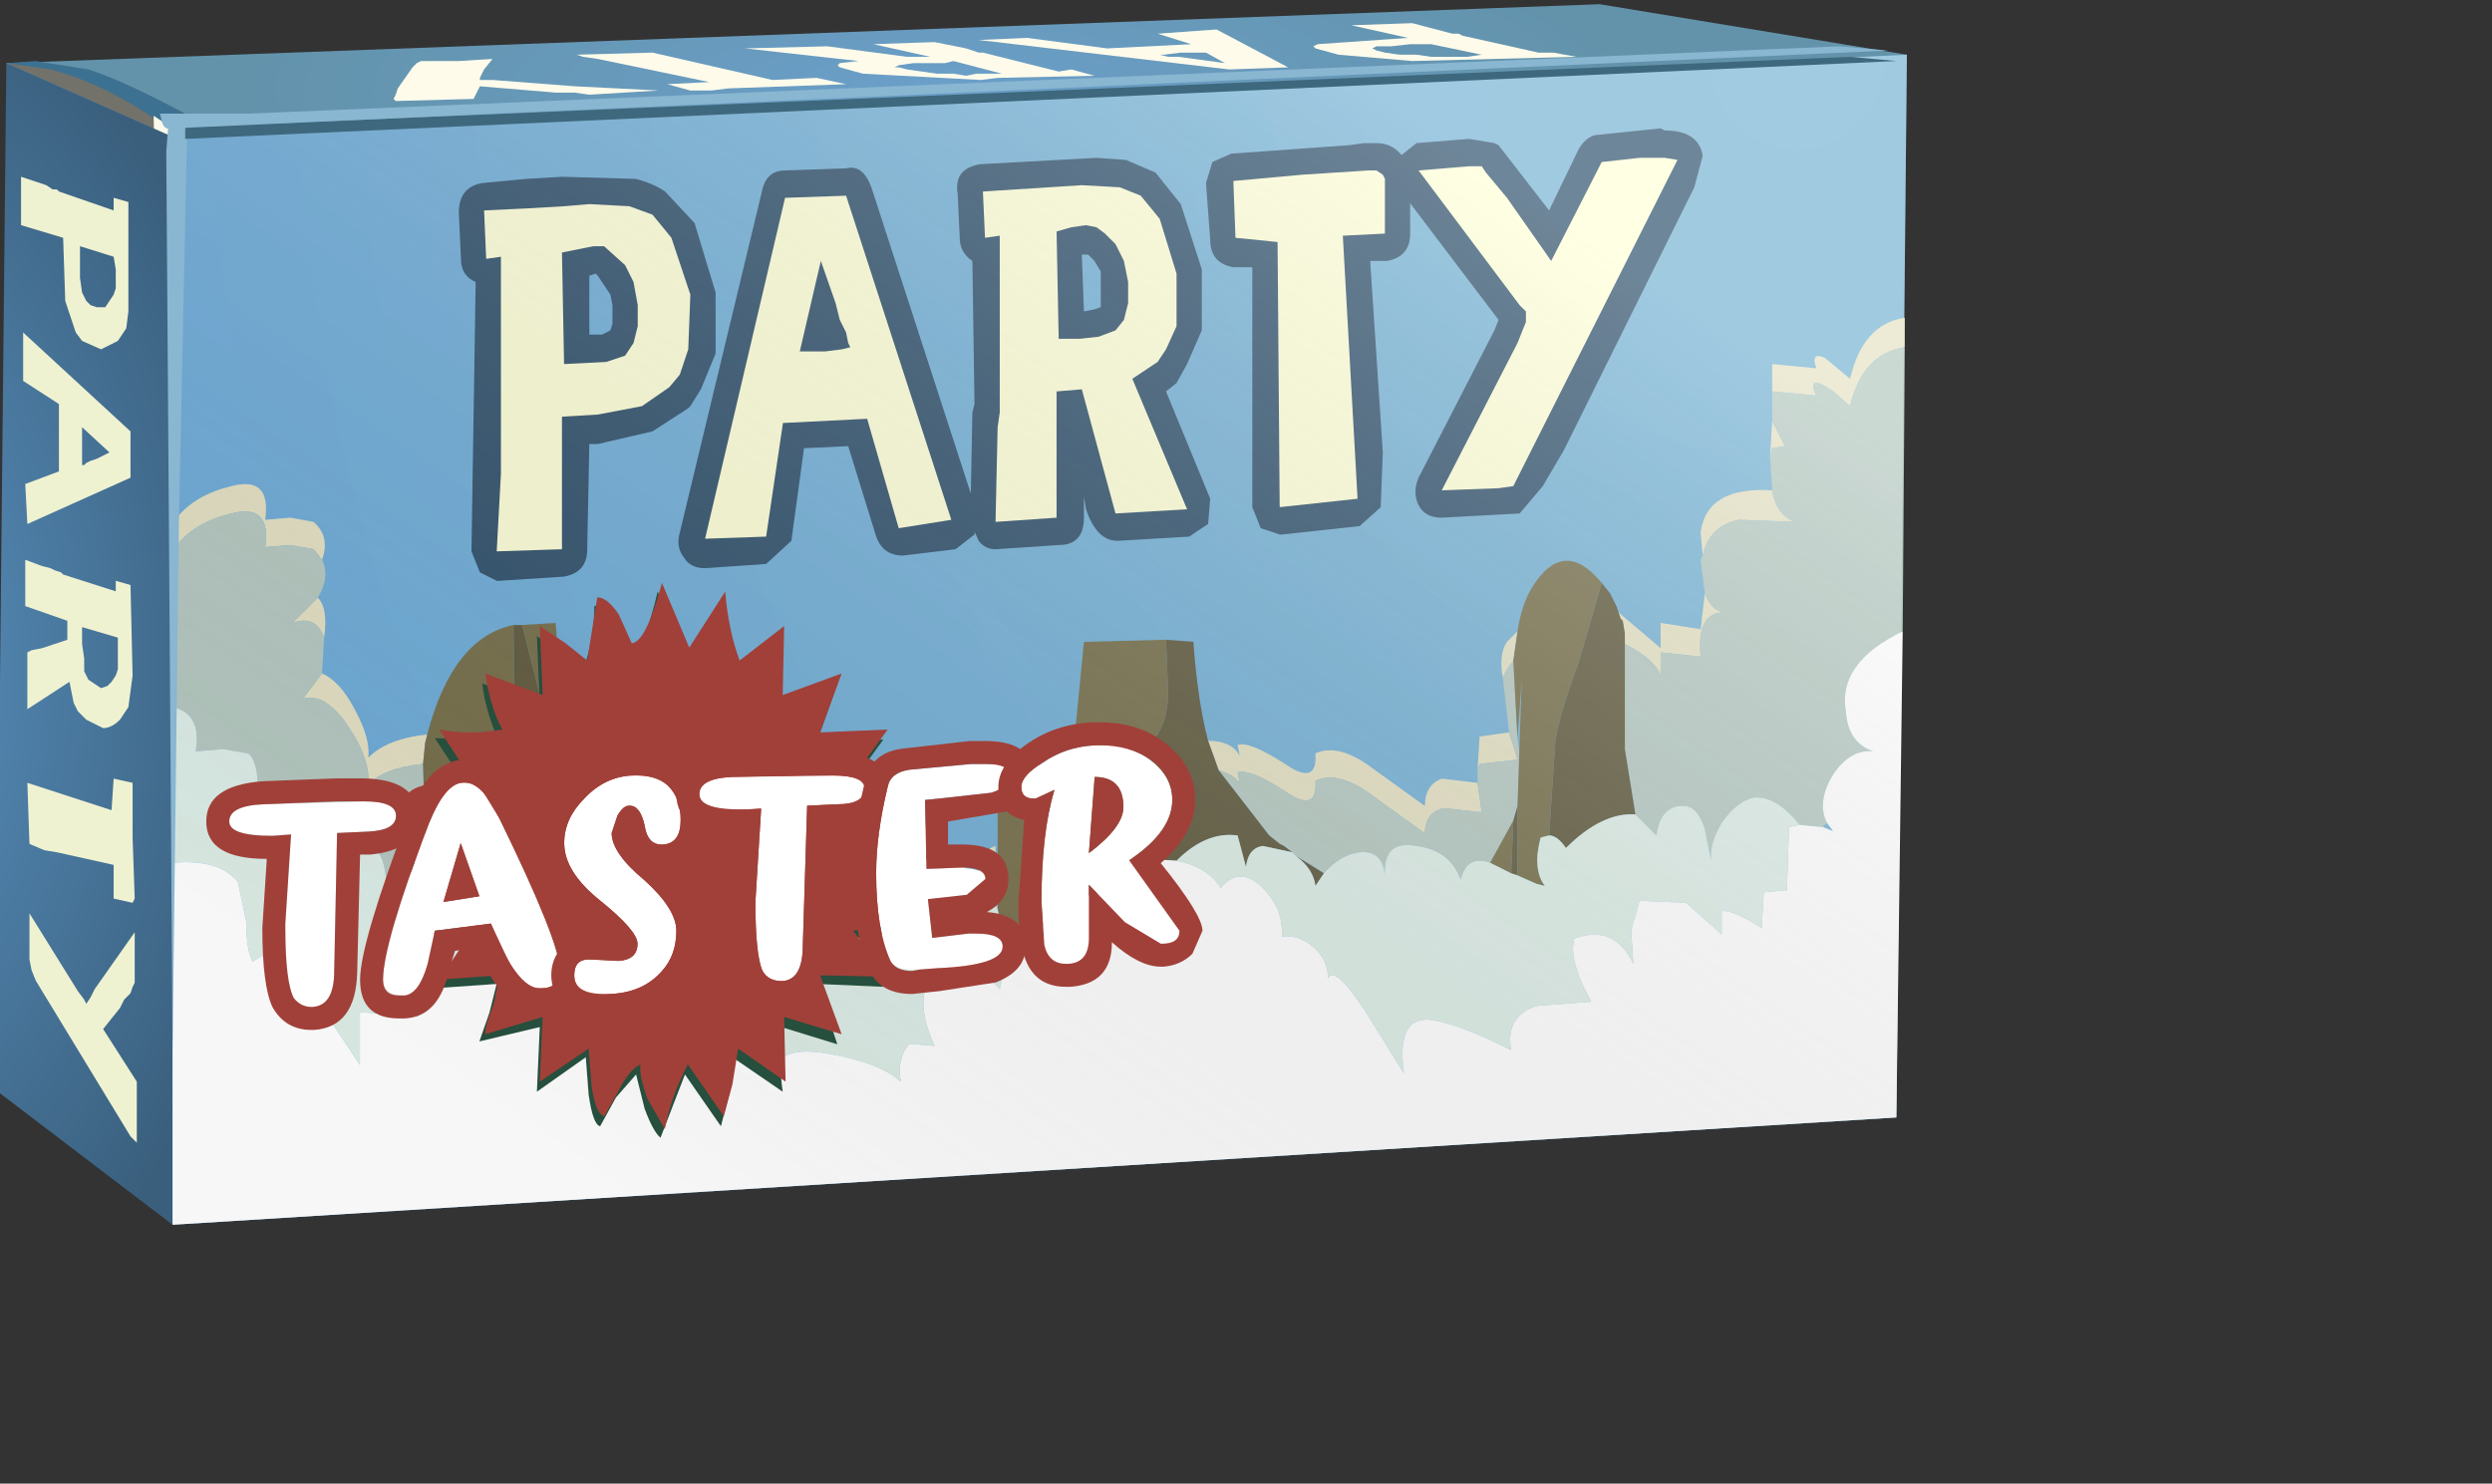 <?xml version="1.0" encoding="UTF-8" standalone="no"?>
<svg xmlns:xlink="http://www.w3.org/1999/xlink" height="35.25px" width="59.2px" xmlns="http://www.w3.org/2000/svg">
  <rect width="100%" height="100%" fill="#333333" stroke="none"/>
  <g transform="matrix(1.0, 0.0, 0.0, 1.0, 0.0, 0.0)">
    <use height="29.0" transform="matrix(1.0, 0.0, 0.0, 1.0, -0.1, 0.1)" width="45.4" xlink:href="#shape0"/>
    <use height="19.3" transform="matrix(0.683, 0.0, 0.0, 0.683, 4.9, 13.85)" width="34.65" xlink:href="#sprite0"/>
  </g>
  <defs>
    <g id="shape0" transform="matrix(1.0, 0.0, 0.0, 1.0, 0.1, -0.1)">
      <path d="M0.15 1.5 L38.0 0.1 45.3 1.3 43.0 3.15 1.95 5.45 0.15 1.5" fill="url(#gradient0)" fill-rule="evenodd" stroke="none"/>
      <path d="M33.55 0.55 L34.5 0.8 34.65 0.8 34.75 0.85 36.55 1.25 36.9 1.25 37.45 1.35 33.55 1.45 31.8 1.3 31.25 1.15 31.2 1.1 31.3 1.05 33.45 0.9 32.1 0.6 33.55 0.55 M33.5 1.05 L33.05 1.1 32.7 1.1 32.6 1.15 32.7 1.2 32.9 1.25 33.25 1.3 33.65 1.3 34.0 1.35 34.85 1.35 35.2 1.3 34.0 1.05 33.5 1.05" fill="#fffbeb" fill-rule="evenodd" stroke="none"/>
      <path d="M24.4 0.9 L26.3 1.15 28.3 1.05 27.5 0.8 28.9 0.7 30.6 1.6 29.2 1.65 23.25 0.95 24.4 0.9 M28.05 1.25 L27.65 1.3 27.55 1.3 27.75 1.35 28.0 1.35 29.1 1.5 28.65 1.25 28.05 1.25" fill="#fffbeb" fill-rule="evenodd" stroke="none"/>
      <path d="M19.9 1.55 L19.95 1.5 20.4 1.45 17.7 1.15 19.65 1.1 21.55 1.35 22.1 1.35 20.75 1.05 22.2 1.0 22.95 1.15 23.25 1.25 23.35 1.25 25.15 1.7 25.45 1.65 26.0 1.8 23.7 1.85 23.3 1.9 20.5 1.75 19.95 1.6 19.9 1.55 M21.25 1.6 L21.35 1.6 21.55 1.65 22.25 1.75 22.65 1.75 22.95 1.8 23.2 1.75 23.8 1.75 22.65 1.45 22.45 1.5 21.7 1.5 21.35 1.55 21.25 1.6" fill="#fffbeb" fill-rule="evenodd" stroke="none"/>
      <path d="M15.5 1.25 L18.35 1.9 19.4 1.85 20.1 2.0 17.3 2.1 16.9 2.15 16.4 2.15 15.85 2.0 16.85 1.95 14.2 1.4 13.85 1.35 13.7 1.3 15.5 1.25" fill="#fffbeb" fill-rule="evenodd" stroke="none"/>
      <path d="M11.7 1.9 L13.65 2.05 15.65 2.15 14.0 2.25 13.65 2.2 13.2 2.2 11.4 2.05 11.25 2.35 9.4 2.4 9.35 2.35 9.4 2.25 9.45 2.1 9.8 1.6 9.9 1.5 10.0 1.45 10.9 1.45 11.7 1.4 11.5 1.65 11.4 1.85 11.4 1.9 11.7 1.9" fill="#fffbeb" fill-rule="evenodd" stroke="none"/>
      <path d="M4.1 3.25 L0.15 1.5 0.9 1.55 2.2 1.8 Q3.0 2.1 4.1 3.05 L4.1 3.25" fill="#73726a" fill-rule="evenodd" stroke="none"/>
      <path d="M4.35 3.05 L4.0 3.05 Q2.55 2.0 1.2 1.65 L0.15 1.5 0.85 1.45 2.1 1.65 Q2.9 1.9 4.4 2.7 L4.35 3.05" fill="#3d7191" fill-rule="evenodd" stroke="none"/>
      <path d="M4.05 22.6 L3.65 2.75 4.1 3.05 4.05 22.6" fill="#fffbeb" fill-rule="evenodd" stroke="none"/>
      <path d="M5.5 4.15 L7.85 22.3 4.1 29.1 -0.1 25.9 0.15 1.5 4.1 3.25 5.5 4.15" fill="url(#gradient1)" fill-rule="evenodd" stroke="none"/>
      <path d="M1.9 6.6 L1.95 6.95 2.05 7.15 2.15 7.25 2.3 7.3 2.5 7.3 2.7 7.0 2.75 6.85 2.75 6.4 2.7 6.1 1.9 5.85 1.9 6.6 M3.05 4.8 L3.05 7.4 3.0 7.8 2.8 8.1 2.4 8.3 1.95 8.1 1.8 7.9 1.55 7.15 1.5 5.65 0.5 5.35 0.5 4.2 1.1 4.4 1.25 4.5 1.35 4.5 1.4 4.55 2.7 5.0 2.7 4.7 3.05 4.8" fill="#eff2d1" fill-rule="evenodd" stroke="none"/>
      <path d="M1.95 11.05 L2.0 11.05 2.05 11.0 2.15 10.95 2.3 10.9 2.6 10.75 1.95 10.15 1.95 11.05 M3.1 11.35 L0.65 12.45 0.6 11.5 1.4 11.2 1.4 9.6 0.55 9.05 0.55 7.9 3.1 10.25 3.1 11.35" fill="#eff2d1" fill-rule="evenodd" stroke="none"/>
      <path d="M3.1 13.9 L3.15 16.05 3.05 16.8 2.85 17.1 Q2.65 17.3 2.45 17.3 L2.05 17.1 1.85 16.9 1.75 16.7 1.65 16.2 0.65 16.85 0.65 15.5 0.75 15.45 1.0 15.4 1.6 15.2 1.6 14.75 0.6 14.4 0.6 13.3 1.0 13.45 1.2 13.5 1.3 13.55 1.45 13.6 1.5 13.65 2.75 14.05 2.75 13.8 3.1 13.9 M1.95 15.3 L2.0 15.65 2.0 15.95 2.1 16.15 2.4 16.35 2.55 16.3 2.65 16.2 2.75 16.05 2.8 15.9 2.8 15.15 1.95 14.9 1.95 15.3" fill="#eff2d1" fill-rule="evenodd" stroke="none"/>
      <path d="M0.7 20.05 L0.65 18.6 2.65 19.25 2.7 18.5 3.15 18.6 3.15 19.9 3.2 21.35 3.15 21.45 2.7 21.35 2.7 20.55 1.35 20.25 1.05 20.2 0.7 20.05" fill="#eff2d1" fill-rule="evenodd" stroke="none"/>
      <path d="M0.7 21.7 L1.85 23.55 2.0 23.75 2.05 23.85 2.15 23.7 2.25 23.5 3.2 22.15 3.2 23.35 3.15 23.45 3.1 23.6 2.95 23.75 2.85 23.95 2.45 24.45 3.25 25.7 3.25 27.15 3.1 27.0 0.85 23.3 0.75 23.05 0.7 22.8 0.7 21.7" fill="#eff2d1" fill-rule="evenodd" stroke="none"/>
      <path d="M4.1 3.25 L45.3 1.3 45.05 26.55 4.1 29.1 4.1 3.25" fill="url(#gradient2)" fill-rule="evenodd" stroke="none"/>
      <path d="M35.95 15.7 L35.8 15.9 35.7 16.1 Q35.6 15.55 35.8 15.25 L36.05 15.0 35.95 15.7" fill="#e4e0c2" fill-rule="evenodd" stroke="none"/>
      <path d="M36.05 18.05 L35.15 18.15 35.1 18.3 35.15 17.5 35.85 17.4 36.05 18.05" fill="#e4e0c2" fill-rule="evenodd" stroke="none"/>
      <path d="M8.75 18.65 Q8.8 18.05 8.3 17.3 7.75 16.45 7.2 16.6 L7.65 16.0 Q8.1 16.2 8.45 16.9 8.8 17.55 8.75 18.0 9.2 17.55 10.15 17.45 L10.1 17.65 10.05 18.15 Q9.1 18.25 8.75 18.65" fill="#e4e0c2" fill-rule="evenodd" stroke="none"/>
      <path d="M32.6 18.25 L33.85 19.15 Q33.85 18.65 34.25 18.5 L35.1 18.6 35.2 19.3 34.3 19.2 Q33.85 19.3 33.85 19.8 L32.6 18.9 Q31.8 18.3 31.25 18.55 31.3 19.3 30.6 18.85 29.7 18.25 29.4 18.35 L29.45 18.6 Q29.3 18.4 28.95 18.3 L28.7 17.6 Q29.25 17.6 29.45 17.95 L29.4 17.7 Q29.7 17.6 30.6 18.2 31.3 18.65 31.25 17.9 31.8 17.65 32.6 18.25" fill="#e4e0c2" fill-rule="evenodd" stroke="none"/>
      <path d="M23.15 20.8 Q22.9 20.55 22.65 20.9 L22.5 20.25 23.15 20.8" fill="#e4e0c2" fill-rule="evenodd" stroke="none"/>
      <path d="M16.6 17.55 L16.8 18.9 Q18.35 18.1 18.6 20.7 19.2 20.3 19.75 20.7 L19.45 21.2 18.6 21.35 Q18.35 18.75 16.8 19.55 L16.6 18.25 Q16.4 17.45 15.65 18.0 15.4 17.3 14.7 17.2 14.05 17.1 14.0 17.85 L13.5 17.45 13.45 17.2 13.35 16.9 13.35 16.8 Q13.95 16.8 14.0 17.2 14.05 16.45 14.7 16.55 15.4 16.65 15.65 17.35 16.4 16.75 16.6 17.55" fill="#e4e0c2" fill-rule="evenodd" stroke="none"/>
      <path d="M23.35 20.95 L23.25 20.85 Q23.2 20.25 23.65 20.1 L23.65 20.75 23.35 20.95" fill="#e4e0c2" fill-rule="evenodd" stroke="none"/>
      <path d="M42.1 9.3 L42.1 9.35 42.1 8.65 43.15 8.75 Q43.0 8.35 43.35 8.5 L43.95 9.0 Q44.25 7.7 45.25 7.55 L45.25 8.25 Q44.25 8.4 43.95 9.65 L43.55 9.3 Q42.9 8.85 43.15 9.4 L42.1 9.3" fill="#e4e0c2" fill-rule="evenodd" stroke="none"/>
      <path d="M42.65 12.4 L41.3 12.35 Q40.6 12.5 40.45 13.2 L40.4 12.65 Q40.55 11.55 42.1 11.65 42.2 12.25 42.65 12.4" fill="#e4e0c2" fill-rule="evenodd" stroke="none"/>
      <path d="M42.4 10.6 L42.1 10.65 42.05 10.85 42.1 10.0 42.4 10.6" fill="#e4e0c2" fill-rule="evenodd" stroke="none"/>
      <path d="M38.55 14.75 L38.5 14.7 38.45 14.55 39.45 15.4 39.45 14.8 40.4 14.95 40.5 14.1 Q40.65 14.5 40.95 14.55 40.3 14.55 40.4 15.6 L39.45 15.5 39.45 16.05 Q39.3 15.65 38.6 15.3 L38.6 15.05 38.55 14.75" fill="#e4e0c2" fill-rule="evenodd" stroke="none"/>
      <path d="M6.95 14.8 L7.55 14.2 Q7.8 14.45 7.7 15.15 7.5 14.6 6.95 14.8" fill="#e4e0c2" fill-rule="evenodd" stroke="none"/>
      <path d="M4.1 12.4 L4.1 11.7 4.2 12.3 Q4.65 11.75 5.5 11.55 6.45 11.3 6.3 12.35 L6.9 12.3 7.45 12.4 Q7.85 12.75 7.65 13.3 L7.45 13.05 6.9 12.95 6.3 13.0 Q6.45 11.95 5.5 12.2 4.65 12.4 4.2 12.95 L4.1 12.4" fill="#e4e0c2" fill-rule="evenodd" stroke="none"/>
      <path d="M35.8 15.9 L35.95 15.7 36.05 17.55 36.1 17.9 36.05 19.15 35.95 19.5 35.4 20.5 Q34.85 20.3 34.7 20.9 34.45 20.2 33.65 20.1 32.85 19.95 32.9 20.8 32.85 20.2 32.3 20.25 31.85 20.3 31.45 20.75 L31.15 20.55 30.8 20.35 30.7 20.25 30.5 20.1 30.4 20.05 30.15 19.85 28.95 18.3 Q29.3 18.4 29.45 18.6 L29.4 18.35 Q29.7 18.25 30.6 18.85 31.3 19.3 31.25 18.55 31.8 18.3 32.6 18.9 L33.85 19.8 Q33.85 19.3 34.3 19.2 L35.2 19.3 35.1 18.6 35.1 18.3 35.15 18.15 36.05 18.05 35.85 17.4 35.7 16.1 35.8 15.9" fill="#b3c7bf" fill-rule="evenodd" stroke="none"/>
      <path d="M4.2 12.95 Q4.65 12.4 5.5 12.2 6.45 11.95 6.3 13.0 L6.9 12.95 7.45 13.05 7.65 13.3 Q7.85 13.7 7.55 14.2 L6.95 14.8 Q7.5 14.6 7.7 15.15 L7.65 16.0 7.2 16.6 Q7.75 16.45 8.3 17.3 8.8 18.05 8.75 18.65 9.1 18.25 10.05 18.15 L10.1 19.85 10.35 21.2 Q9.4 20.35 9.15 21.55 9.3 20.1 8.6 20.05 7.9 19.95 7.9 20.6 L7.35 19.65 Q7.0 19.1 6.5 19.15 L6.1 19.25 Q6.2 18.15 5.9 17.9 L5.3 17.8 4.65 17.85 Q4.8 16.95 4.1 16.8 L4.1 12.4 4.2 12.95" fill="#b3c7bf" fill-rule="evenodd" stroke="none"/>
      <path d="M42.1 9.35 L42.1 9.3 43.15 9.4 Q42.9 8.85 43.55 9.3 L43.95 9.65 Q44.25 8.4 45.25 8.25 L45.2 15.0 Q43.65 15.75 43.85 16.9 43.9 17.65 44.5 17.85 43.95 17.8 43.55 18.4 43.15 19.05 43.4 19.55 L43.3 19.65 42.75 19.6 Q42.2 18.9 41.65 18.95 41.25 19.05 40.9 19.55 40.6 20.05 40.65 20.45 L40.5 19.7 Q40.35 19.2 40.05 19.15 39.45 19.1 39.35 19.85 L38.85 19.35 38.6 17.8 38.6 15.3 Q39.3 15.65 39.45 16.05 L39.45 15.5 40.4 15.6 Q40.3 14.55 40.95 14.55 40.65 14.5 40.5 14.1 L40.4 13.3 40.45 13.2 Q40.6 12.5 41.3 12.35 L42.65 12.4 Q42.2 12.25 42.1 11.65 L42.05 10.85 42.1 10.65 42.4 10.6 42.1 10.0 42.1 9.35" fill="#b3c7bf" fill-rule="evenodd" stroke="none"/>
      <path d="M18.35 21.6 L17.25 20.95 Q16.2 20.1 15.5 20.3 L15.5 20.9 Q15.45 20.1 14.2 19.7 L13.5 17.45 14.0 17.85 Q14.05 17.1 14.7 17.2 15.4 17.3 15.65 18.0 16.4 17.45 16.6 18.25 L16.8 19.55 Q18.35 18.75 18.6 21.35 L19.45 21.2 19.0 22.05 18.75 21.7 18.35 21.6" fill="#b3c7bf" fill-rule="evenodd" stroke="none"/>
      <path d="M23.35 20.95 L23.65 20.75 23.7 21.6 23.35 20.95" fill="#b3c7bf" fill-rule="evenodd" stroke="none"/>
      <path d="M25.75 15.25 L27.7 15.2 27.75 16.45 Q27.75 17.2 27.35 17.65 L27.0 17.3 27.15 20.4 Q26.55 20.4 26.25 20.75 L25.95 19.1 Q25.8 18.1 25.4 17.9 L25.5 17.8 25.75 15.25" fill="#736c47" fill-rule="evenodd" stroke="none"/>
      <path d="M13.05 17.4 L12.4 14.85 13.2 14.8 13.35 16.8 13.35 16.9 13.05 17.4" fill="#736c47" fill-rule="evenodd" stroke="none"/>
      <path d="M35.95 15.7 L36.05 15.0 Q36.15 14.35 36.4 13.95 37.15 12.75 38.05 13.85 L37.5 15.75 Q37.05 16.95 36.95 17.6 L36.8 19.85 36.6 19.9 Q36.4 20.65 36.7 21.05 L36.5 21.0 36.05 20.8 36.05 19.15 36.15 16.15 36.05 17.55 35.95 15.7" fill="#736c47" fill-rule="evenodd" stroke="none"/>
      <path d="M12.25 20.5 Q11.85 20.35 11.55 20.5 11.2 20.75 11.15 21.3 L11.05 22.2 10.35 21.2 10.1 19.85 10.05 18.15 10.1 17.65 10.15 17.45 Q10.75 15.15 12.2 14.85 L12.25 20.5" fill="#736c47" fill-rule="evenodd" stroke="none"/>
      <path d="M35.95 19.5 L35.9 20.75 35.4 20.5 35.95 19.5" fill="#736c47" fill-rule="evenodd" stroke="none"/>
      <path d="M24.7 18.15 L24.9 19.6 25.0 21.95 24.35 22.05 24.05 22.25 23.85 22.3 23.85 22.35 23.7 21.6 23.7 18.35 24.7 18.15" fill="#736c47" fill-rule="evenodd" stroke="none"/>
      <path d="M27.7 15.2 L28.35 15.25 Q28.45 16.65 28.7 17.6 L28.95 18.3 30.15 19.85 30.4 20.05 30.5 20.1 30.7 20.25 30.0 20.1 Q29.65 20.15 29.6 20.6 L29.4 19.85 Q28.65 19.75 27.95 20.45 L27.15 20.4 27.0 17.3 27.35 17.65 Q27.75 17.2 27.75 16.45 L27.7 15.2" fill="#5c5639" fill-rule="evenodd" stroke="none"/>
      <path d="M12.2 14.85 L12.4 14.85 13.05 17.4 13.35 16.9 13.45 17.2 13.5 17.45 14.2 19.7 12.8 19.85 Q12.35 20.3 12.4 20.55 L12.25 20.5 12.2 14.85" fill="#5c5639" fill-rule="evenodd" stroke="none"/>
      <path d="M24.7 18.15 L25.4 17.9 Q25.8 18.1 25.95 19.1 L26.25 20.75 Q26.0 21.1 26.1 21.55 L25.85 21.25 25.55 21.2 25.4 21.85 25.0 21.95 24.9 19.6 24.7 18.15" fill="#5c5639" fill-rule="evenodd" stroke="none"/>
      <path d="M37.5 15.75 L38.05 13.85 38.25 14.1 38.4 14.4 38.5 14.7 38.55 14.75 38.6 15.05 38.6 15.3 38.6 17.8 38.85 19.35 Q38.05 19.3 37.2 20.15 37.0 19.85 36.8 19.85 L36.95 17.6 Q37.05 16.95 37.5 15.75" fill="#5c5639" fill-rule="evenodd" stroke="none"/>
      <path d="M36.05 20.8 L35.9 20.75 35.95 19.5 36.05 19.15 36.05 20.8" fill="#5c5639" fill-rule="evenodd" stroke="none"/>
      <path d="M30.8 20.35 L31.45 20.75 31.25 21.05 Q31.2 20.65 30.8 20.35" fill="#5c5639" fill-rule="evenodd" stroke="none"/>
      <path d="M17.25 20.95 L18.35 21.6 18.75 21.7 19.0 22.05 19.45 21.2 20.2 20.1 20.25 20.1 20.4 20.05 Q20.5 20.05 20.6 20.2 L20.55 20.05 Q20.6 19.35 21.35 19.4 22.15 19.5 22.5 20.25 L22.65 20.9 Q22.9 20.55 23.15 20.8 L23.25 20.85 23.35 20.95 23.7 21.6 23.85 22.35 23.85 22.3 24.05 22.25 Q23.85 22.45 23.9 22.8 L23.75 23.5 Q22.85 22.5 22.25 23.05 21.65 23.65 22.2 24.85 L21.6 24.8 Q21.3 25.15 21.4 25.7 20.9 25.25 19.75 25.05 18.5 24.8 18.35 25.5 18.35 24.95 17.95 24.75 L17.15 24.85 Q16.95 23.7 16.0 23.4 L14.2 22.95 Q14.45 22.15 13.7 22.1 L12.55 22.2 11.4 21.8 11.15 23.15 Q9.5 22.35 9.95 24.15 L8.55 24.05 8.55 25.3 7.85 24.25 6.85 24.2 6.8 23.0 Q6.65 22.4 6.0 22.85 5.85 22.55 5.85 21.9 L5.65 20.95 Q5.2 20.4 4.1 20.5 L4.1 16.8 Q4.8 16.95 4.65 17.85 L5.3 17.8 5.9 17.9 Q6.2 18.15 6.1 19.25 L6.5 19.15 Q7.0 19.1 7.35 19.65 L7.9 20.6 Q7.9 19.95 8.6 20.05 9.3 20.1 9.15 21.55 9.4 20.35 10.35 21.2 L11.05 22.2 11.15 21.3 Q11.2 20.75 11.55 20.5 11.85 20.35 12.25 20.5 L12.4 20.55 Q12.35 20.3 12.8 19.85 L14.2 19.7 Q15.45 20.1 15.5 20.9 L15.5 20.3 Q16.2 20.1 17.25 20.95" fill="#dcede6" fill-rule="evenodd" stroke="none"/>
      <path d="M36.8 19.85 Q37.0 19.85 37.2 20.15 38.05 19.3 38.85 19.35 L39.35 19.85 Q39.45 19.1 40.05 19.15 40.35 19.2 40.5 19.7 L40.65 20.45 Q40.6 20.05 40.9 19.55 41.25 19.05 41.65 18.95 42.2 18.9 42.75 19.6 L42.5 19.65 42.45 21.15 41.9 21.2 41.85 22.05 Q41.15 21.6 40.9 21.65 L40.9 22.2 40.05 21.45 38.95 21.4 38.75 22.1 38.8 22.9 Q38.35 21.95 37.4 22.3 37.25 22.8 37.8 23.8 L36.5 23.9 Q35.75 24.15 35.9 24.95 34.7 24.35 34.1 24.25 33.15 24.05 33.35 25.5 L32.45 24.05 Q31.7 22.9 31.55 23.25 31.55 22.8 31.2 22.5 30.85 22.2 30.45 22.25 30.5 21.6 30.0 21.1 29.45 20.55 29.0 21.1 28.7 20.6 27.95 20.45 28.65 19.75 29.4 19.85 L29.6 20.6 Q29.65 20.15 30.0 20.1 L30.7 20.25 30.8 20.35 Q31.2 20.65 31.25 21.05 L31.45 20.75 Q31.85 20.3 32.3 20.25 32.85 20.2 32.9 20.8 32.85 19.95 33.65 20.1 34.45 20.2 34.7 20.9 34.85 20.3 35.4 20.5 L35.9 20.75 36.05 20.8 36.5 21.0 36.7 21.05 Q36.4 20.65 36.6 19.9 L36.8 19.85" fill="#dcede6" fill-rule="evenodd" stroke="none"/>
      <path d="M11.4 21.8 L12.55 22.2 13.7 22.1 Q14.45 22.15 14.2 22.95 L16.0 23.4 Q16.95 23.7 17.15 24.85 L17.95 24.75 Q18.35 24.95 18.35 25.5 18.5 24.8 19.75 25.05 20.9 25.25 21.4 25.7 21.3 25.15 21.6 24.8 L22.2 24.85 Q21.65 23.65 22.25 23.05 22.85 22.5 23.75 23.5 L23.9 22.8 Q23.85 22.45 24.05 22.25 L24.35 22.05 25.0 21.95 25.4 21.85 25.55 21.2 25.85 21.25 26.1 21.55 Q26.0 21.1 26.25 20.75 26.55 20.4 27.15 20.4 L27.95 20.45 Q28.7 20.6 29.0 21.1 29.45 20.55 30.0 21.1 30.5 21.6 30.45 22.25 30.85 22.2 31.2 22.5 31.55 22.8 31.55 23.25 31.7 22.9 32.45 24.05 L33.35 25.5 Q33.15 24.05 34.1 24.25 34.7 24.35 35.9 24.95 35.75 24.15 36.5 23.9 L37.8 23.8 Q37.25 22.8 37.4 22.3 38.35 21.95 38.8 22.9 L38.75 22.1 38.95 21.4 40.05 21.45 40.9 22.2 40.9 21.65 Q41.15 21.6 41.85 22.05 L41.9 21.2 42.45 21.15 42.5 19.65 42.75 19.6 43.3 19.65 43.55 19.75 43.4 19.55 Q43.15 19.05 43.55 18.4 43.95 17.8 44.5 17.85 43.9 17.65 43.85 16.9 43.65 15.75 45.2 15.0 L45.05 26.55 4.1 29.1 4.1 20.5 Q5.2 20.4 5.65 20.95 L5.85 21.9 Q5.85 22.55 6.0 22.85 6.65 22.4 6.8 23.0 L6.85 24.2 7.85 24.25 8.55 25.3 8.55 24.05 9.95 24.15 Q9.5 22.35 11.15 23.15 L11.4 21.8" fill="#ffffff" fill-rule="evenodd" stroke="none"/>
      <path d="M11.3 6.7 Q10.95 6.55 10.95 6.15 L10.9 5.05 Q10.9 4.45 11.45 4.35 L12.5 4.25 13.35 4.2 15.1 4.25 Q15.5 4.35 15.8 4.55 L16.5 5.3 17.0 6.95 17.0 8.4 16.65 9.25 16.4 9.65 16.35 9.7 15.5 10.25 14.2 10.55 14.0 10.55 13.95 13.05 Q13.95 13.6 13.4 13.7 L11.85 13.8 11.8 13.8 11.4 13.6 11.2 13.1 11.3 6.7 M14.15 6.5 L14.0 6.55 14.0 7.95 14.3 7.95 14.5 7.85 14.55 7.7 14.55 7.25 14.5 7.0 14.2 6.55 14.15 6.5 M12.3 5.6 L12.35 5.65 12.55 6.1 12.5 11.3 12.45 12.45 12.75 12.4 12.75 9.9 Q12.75 9.4 13.25 9.25 12.8 9.15 12.8 8.65 L12.75 6.0 12.9 5.55 12.6 5.6 12.3 5.6" fill="#2b4d69" fill-rule="evenodd" stroke="none"/>
      <path d="M20.7 4.45 L23.2 12.15 23.15 12.7 22.7 13.05 21.45 13.2 Q20.95 13.2 20.8 12.7 L20.15 10.6 19.1 10.65 18.8 12.85 18.2 13.4 16.75 13.5 Q16.4 13.5 16.25 13.25 16.05 13.0 16.15 12.65 L18.1 4.55 Q18.2 4.05 18.65 4.05 L20.1 4.0 Q20.5 3.9 20.7 4.45 M19.05 5.75 L19.5 5.55 19.75 5.6 19.7 5.35 19.15 5.35 19.05 5.75 M18.4 8.45 L18.15 9.6 18.55 9.4 20.6 9.25 21.0 9.4 20.75 8.6 Q20.5 8.95 20.05 8.95 L19.6 9.0 19.0 9.0 18.55 8.75 18.4 8.45 M17.85 10.75 L17.55 12.1 17.65 12.1 17.85 10.75" fill="#2b4d69" fill-rule="evenodd" stroke="none"/>
      <path d="M27.95 9.1 L27.7 9.3 28.75 11.85 28.7 12.45 28.25 12.75 26.55 12.85 Q26.05 12.85 25.8 12.1 L25.75 11.8 25.75 12.3 Q25.75 12.95 25.15 12.95 L23.65 13.05 Q23.4 13.05 23.25 12.85 L23.05 12.4 23.1 9.8 23.15 9.6 23.1 6.2 Q22.8 6.0 22.8 5.65 L22.75 4.6 Q22.65 4.0 23.3 3.9 L26.05 3.75 26.75 3.8 27.45 4.1 28.05 4.85 28.55 6.4 28.55 7.85 28.2 8.65 27.95 9.1 M26.0 6.2 L25.85 6.05 25.7 6.05 25.75 7.4 26.0 7.35 26.15 7.3 26.15 6.45 26.0 6.2 M24.35 5.15 L24.15 5.15 24.35 5.6 24.35 10.6 24.3 11.7 24.5 11.65 24.5 9.3 Q24.5 8.8 24.9 8.65 24.55 8.5 24.55 8.05 L24.5 5.5 24.6 5.1 24.35 5.15 M26.0 8.7 L26.3 9.05 26.45 8.6 26.0 8.7 M27.25 11.5 L26.4 9.4 26.95 11.5 27.25 11.5" fill="#2b4d69" fill-rule="evenodd" stroke="none"/>
      <path d="M32.7 3.4 Q33.1 3.4 33.35 3.75 L33.5 4.1 33.5 5.55 Q33.5 6.1 32.95 6.2 L32.55 6.2 32.85 10.75 32.8 12.05 32.3 12.5 30.45 12.7 30.4 12.7 29.95 12.55 29.75 12.05 29.75 6.35 29.3 6.35 Q28.75 6.25 28.75 5.7 L28.65 4.35 28.8 3.85 29.25 3.65 32.05 3.45 32.4 3.4 32.7 3.4 M29.95 5.05 L30.4 5.1 Q30.9 5.1 31.0 5.75 L31.0 11.3 31.6 11.25 31.3 5.7 Q31.3 5.4 31.45 5.15 L31.9 4.9 32.3 4.9 32.3 4.75 29.95 4.9 29.95 5.05" fill="#2b4d69" fill-rule="evenodd" stroke="none"/>
      <path d="M34.9 3.3 L35.5 3.4 35.6 3.45 36.8 5.0 37.5 3.55 Q37.7 3.2 38.0 3.2 L39.45 3.05 39.55 3.1 Q40.35 3.1 40.45 3.7 L40.25 4.45 37.15 10.7 36.65 11.55 36.1 12.2 34.25 12.3 Q33.85 12.3 33.7 12.0 33.55 11.7 33.7 11.35 L35.5 7.85 35.6 7.6 33.25 4.5 Q33.0 4.15 33.15 3.8 L33.65 3.4 34.9 3.3 M38.9 4.4 L38.45 4.45 37.4 6.5 Q37.25 6.85 36.9 6.85 L36.5 6.75 36.7 6.95 Q37.0 7.25 36.8 7.9 L36.6 8.45 35.3 10.95 35.6 10.95 35.6 10.9 36.1 10.05 38.7 4.75 38.9 4.4" fill="#2b4d69" fill-rule="evenodd" stroke="none"/>
      <path d="M14.95 4.9 L15.5 5.1 15.95 5.65 16.4 7.0 16.35 8.3 16.15 8.9 15.9 9.2 15.25 9.65 14.2 9.85 13.35 9.9 13.35 13.05 11.8 13.1 11.9 11.25 11.9 6.1 11.55 6.15 11.5 5.0 12.55 4.95 13.4 4.9 14.0 4.85 14.95 4.9 M14.35 5.85 L14.1 5.85 13.35 6.0 13.4 8.65 14.4 8.6 14.85 8.45 15.05 8.15 15.15 7.75 15.15 7.25 15.05 6.7 14.85 6.3 14.35 5.85" fill="#feffd6" fill-rule="evenodd" stroke="none"/>
      <path d="M19.85 7.2 L19.5 6.2 19.0 8.35 19.6 8.35 20.0 8.3 20.2 8.25 20.15 8.15 20.1 7.9 19.95 7.6 19.85 7.2 M20.1 4.65 L22.6 12.35 21.35 12.55 20.6 9.95 18.6 10.05 18.2 12.75 16.75 12.8 18.65 4.7 20.1 4.65" fill="#feffd6" fill-rule="evenodd" stroke="none"/>
      <path d="M27.1 4.65 L27.55 5.2 27.95 6.5 27.95 7.75 27.7 8.3 27.5 8.6 26.9 9.0 28.2 12.1 26.5 12.2 25.7 9.25 25.1 9.3 25.1 12.3 23.65 12.4 23.7 10.15 23.75 9.8 23.75 5.6 23.4 5.65 23.35 4.55 25.7 4.4 26.6 4.45 27.1 4.65 M26.7 6.2 L26.5 5.8 26.25 5.55 26.05 5.4 25.8 5.35 25.45 5.4 25.1 5.5 25.15 8.05 25.65 8.05 26.1 8.0 26.5 7.85 26.7 7.6 26.8 7.2 26.8 6.7 26.7 6.2" fill="#feffd6" fill-rule="evenodd" stroke="none"/>
      <path d="M30.95 4.15 L32.5 4.05 32.7 4.05 32.85 4.15 32.9 4.25 32.9 5.55 31.9 5.6 32.25 11.85 30.4 12.05 30.35 5.75 29.35 5.65 29.3 4.3 30.95 4.15" fill="#feffd6" fill-rule="evenodd" stroke="none"/>
      <path d="M39.85 3.8 L35.95 11.55 35.6 11.6 34.25 11.65 36.05 8.15 36.25 7.65 36.25 7.4 36.1 7.25 33.7 4.05 34.9 3.95 35.2 3.95 35.3 4.1 35.8 4.7 36.85 6.2 38.05 3.85 38.95 3.75 39.55 3.75 39.85 3.8" fill="#feffd6" fill-rule="evenodd" stroke="none"/>
      <path d="M4.1 3.25 L45.3 1.3 45.05 26.55 4.1 29.1 4.1 3.25" fill="url(#gradient3)" fill-rule="evenodd" stroke="none"/>
      <path d="M4.1 24.95 L3.95 3.6 4.0 2.95 4.45 2.9 4.25 12.45 4.1 24.95" fill="#89b6d1" fill-rule="evenodd" stroke="none"/>
      <path d="M4.4 3.0 L6.1 2.95 43.95 1.35 45.05 1.45 4.4 3.3 4.4 3.0" fill="#3e687d" fill-rule="evenodd" stroke="none"/>
      <path d="M3.8 2.7 L5.9 2.7 43.7 1.1 44.85 1.2 4.1 3.05 Q3.9 3.1 3.85 2.9 L3.8 2.7" fill="#89b6d1" fill-rule="evenodd" stroke="none"/>
    </g>
    <radialGradient cx="0" cy="0" gradientTransform="matrix(0.02, 0.0, 0.0, -0.005, 22.25, 2.1)" gradientUnits="userSpaceOnUse" id="gradient0" r="819.2" spreadMethod="pad">
      <stop offset="0.0" stop-color="#6b9fc9"/>
      <stop offset="1.0" stop-color="#6393ab"/>
    </radialGradient>
    <radialGradient cx="0" cy="0" gradientTransform="matrix(0.012, 0.0, 0.0, -0.021, -3.4, 15.95)" gradientUnits="userSpaceOnUse" id="gradient1" r="819.2" spreadMethod="pad">
      <stop offset="0.0" stop-color="#5a93c2"/>
      <stop offset="1.0" stop-color="#3a5f7d"/>
    </radialGradient>
    <radialGradient cx="0" cy="0" gradientTransform="matrix(-0.049, 0.04, 0.037, 0.053, 42.7, 1.3)" gradientUnits="userSpaceOnUse" id="gradient2" r="819.2" spreadMethod="pad">
      <stop offset="0.0" stop-color="#75b3d1"/>
      <stop offset="1.0" stop-color="#67a7db"/>
    </radialGradient>
    <linearGradient gradientTransform="matrix(-0.011, 0.016, 0.016, 0.011, 24.1, 15.55)" gradientUnits="userSpaceOnUse" id="gradient3" spreadMethod="pad" x1="-819.2" x2="819.2">
      <stop offset="0.0" stop-color="#ffffff" stop-opacity="0.318"/>
      <stop offset="1.0" stop-color="#525252" stop-opacity="0.047"/>
    </linearGradient>
    <g id="sprite0" transform="matrix(1.0, 0.0, 0.0, 1.0, 0.0, 0.0)">
      <use height="19.3" transform="matrix(1.0, 0.0, 0.0, 1.0, 0.0, 0.0)" width="34.65" xlink:href="#shape1"/>
    </g>
    <g id="shape1" transform="matrix(1.0, 0.0, 0.0, 1.0, 0.0, 0.0)">
      <path d="M18.45 3.05 Q19.15 2.3 20.0 1.85 L19.9 4.2 21.95 3.5 21.25 5.5 23.55 5.45 22.35 7.1 24.55 7.5 23.9 8.3 Q23.15 8.85 22.8 8.85 L25.05 9.8 24.1 10.3 22.95 10.7 23.85 11.3 Q24.6 11.75 24.55 12.05 L22.35 12.4 23.55 14.05 21.25 13.95 21.95 16.05 20.0 15.45 Q19.9 16.65 20.05 17.7 L18.3 16.5 18.2 17.75 17.9 18.9 16.65 17.1 15.8 19.3 Q15.55 19.1 15.25 18.3 L14.95 17.1 14.25 17.9 13.7 18.9 Q13.45 18.85 13.3 17.8 L13.2 16.5 11.5 17.7 11.6 15.45 9.5 15.95 9.85 14.95 10.1 13.95 7.95 14.1 9.1 12.4 6.8 12.05 8.7 10.65 Q7.6 10.45 6.5 9.7 L8.7 8.9 6.8 7.7 Q7.1 7.3 7.9 7.3 L9.1 7.15 7.95 5.4 10.15 5.45 Q9.7 4.4 9.6 3.5 L11.6 4.2 11.5 1.85 12.35 2.4 13.1 3.05 Q13.5 1.95 13.5 0.8 13.85 0.8 14.25 1.45 L14.7 2.4 Q15.25 2.3 15.7 0.3 L16.7 2.55 17.9 0.65 18.45 3.05" fill="#264f3d" fill-rule="evenodd" stroke="none"/>
      <path d="M18.55 2.7 L20.1 1.5 20.05 3.9 22.1 3.15 21.35 5.2 23.7 5.1 22.5 6.75 24.7 7.15 24.0 8.0 Q23.3 8.5 22.9 8.5 L25.15 9.5 Q25.05 9.7 24.2 9.95 L23.1 10.4 24.0 11.0 24.7 11.7 22.5 12.1 23.7 13.7 21.35 13.65 22.1 15.7 20.1 15.1 20.15 17.35 18.5 16.2 18.3 17.45 18.0 18.55 16.75 16.75 Q16.15 17.9 15.95 19.0 L15.35 17.95 Q15.05 17.15 15.1 16.75 14.7 16.95 14.35 17.65 L13.85 18.55 Q13.55 18.5 13.4 17.5 L13.3 16.2 11.6 17.35 11.7 15.1 9.7 15.7 Q9.7 15.4 10.0 14.65 L10.2 13.65 8.1 13.8 9.25 12.1 6.95 11.7 Q7.9 10.85 8.8 10.3 7.6 10.1 6.7 9.4 L8.8 8.55 6.95 7.4 Q7.25 7.0 8.05 7.0 L9.25 6.85 8.1 5.1 Q9.15 5.3 10.3 5.1 9.9 4.4 9.7 3.15 L11.7 3.9 11.6 1.5 12.5 2.1 13.25 2.7 13.6 0.5 Q13.95 0.5 14.35 1.1 L14.8 2.1 Q15.3 2.05 15.85 0.0 L16.8 2.25 18.05 0.3 Q18.15 1.6 18.55 2.7" fill="#a14039" fill-rule="evenodd" stroke="none"/>
      <path d="M5.65 8.65 L4.55 8.7 4.45 13.5 Q4.45 14.7 3.7 14.75 3.25 14.75 3.05 14.45 2.75 13.9 2.75 12.0 L2.75 11.85 2.95 8.75 Q0.8 8.9 0.8 8.3 0.8 7.75 2.0 7.7 L5.5 7.6 Q6.6 7.6 6.6 8.1 6.6 8.6 5.65 8.65" fill="#ffffff" fill-rule="evenodd" stroke="none"/>
      <path d="M2.0 7.7 Q0.8 7.75 0.8 8.3 0.8 8.8 2.3 8.8 L2.95 8.75 2.75 11.85 2.75 12.0 Q2.75 13.9 3.05 14.45 3.3 14.75 3.65 14.75 L3.7 14.75 Q4.45 14.7 4.45 13.5 L4.55 8.7 5.65 8.65 Q6.6 8.6 6.6 8.1 6.6 7.6 5.5 7.6 L4.5 7.6 2.0 7.7 M2.1 9.7 L2.1 9.6 Q0.0 9.6 0.0 8.3 0.0 7.05 1.95 6.9 L4.5 6.8 5.5 6.8 Q7.35 6.85 7.35 8.1 7.35 9.3 5.7 9.45 L5.35 9.45 5.25 13.55 Q5.2 15.45 3.75 15.55 L3.65 15.55 Q2.75 15.55 2.3 14.75 1.95 14.0 1.95 12.0 L2.1 9.7" fill="#a14039" fill-rule="evenodd" stroke="none"/>
      <path d="M10.2 8.2 Q12.3 12.5 12.3 13.45 12.3 14.1 11.65 14.1 11.1 14.15 10.7 13.55 L9.9 11.85 7.95 12.1 7.7 13.25 Q7.4 14.3 6.9 14.35 6.15 14.35 6.15 13.8 6.15 12.55 7.75 8.35 8.3 7.0 8.9 6.95 9.3 6.9 9.65 7.3 L10.2 8.2 M9.5 10.9 L8.85 9.05 8.25 11.1 9.5 10.9" fill="#ffffff" fill-rule="evenodd" stroke="none"/>
      <path d="M9.5 10.9 L8.25 11.1 8.85 9.05 9.5 10.9 M9.0 6.95 L8.9 6.95 Q8.3 7.0 7.75 8.35 6.15 12.55 6.15 13.8 6.15 14.35 6.7 14.35 L6.9 14.35 Q7.4 14.3 7.7 13.25 L7.95 12.1 9.9 11.85 Q10.8 14.1 11.6 14.1 L11.65 14.1 Q12.3 14.1 12.3 13.45 12.3 12.5 10.2 8.2 9.6 6.95 9.0 6.95 M9.0 6.15 Q9.7 6.15 10.25 6.7 L10.9 7.85 Q13.1 12.4 13.1 13.45 13.1 14.1 12.7 14.5 12.3 14.9 11.7 14.9 L11.6 14.9 Q10.3 14.9 9.4 12.7 L8.65 12.8 8.45 13.45 Q8.1 15.1 6.9 15.15 L6.7 15.15 Q5.35 15.15 5.35 13.8 5.35 12.55 7.05 8.05 7.7 6.25 8.9 6.15 L9.0 6.15" fill="#a14039" fill-rule="evenodd" stroke="none"/>
      <path d="M16.05 7.05 Q16.5 7.5 16.5 8.25 16.5 9.05 15.9 9.1 15.35 9.15 15.25 8.45 15.1 7.75 14.7 7.75 14.5 7.75 14.3 8.1 L14.1 8.7 Q14.1 9.4 15.25 10.35 16.35 11.35 16.35 12.1 16.35 12.95 15.85 13.5 15.2 14.25 14.05 14.3 12.8 14.45 12.8 13.65 12.8 13.1 13.3 13.1 L14.35 13.15 Q15.0 13.1 15.0 12.55 15.0 12.1 13.7 11.05 12.45 10.05 12.45 9.05 12.45 8.2 13.15 7.5 13.85 6.75 14.8 6.7 15.6 6.65 16.05 7.05" fill="#ffffff" fill-rule="evenodd" stroke="none"/>
      <path d="M14.95 6.7 L14.8 6.7 Q13.85 6.75 13.15 7.5 12.45 8.2 12.45 9.05 12.45 10.05 13.7 11.05 15.0 12.1 15.0 12.55 15.0 13.1 14.35 13.15 L14.3 13.15 13.5 13.1 13.3 13.1 Q12.8 13.1 12.8 13.65 12.8 14.3 13.85 14.3 L14.05 14.3 Q15.2 14.25 15.85 13.5 16.35 12.95 16.35 12.1 16.35 11.35 15.25 10.35 14.1 9.4 14.1 8.7 L14.3 8.1 Q14.5 7.75 14.7 7.75 L14.75 7.75 Q15.1 7.75 15.25 8.45 15.35 9.1 15.85 9.1 L15.9 9.1 Q16.5 9.05 16.5 8.25 16.5 6.7 14.95 6.7 M16.7 6.5 Q17.3 7.2 17.3 8.25 17.3 9.0 16.9 9.5 16.5 9.9 15.95 9.9 L15.9 9.9 Q17.15 11.0 17.15 12.1 17.15 13.3 16.4 14.1 15.55 15.05 14.1 15.1 L13.85 15.1 Q12.95 15.1 12.45 14.65 12.0 14.25 12.0 13.65 12.0 13.1 12.35 12.7 12.7 12.3 13.3 12.3 L14.0 12.3 13.45 11.85 Q11.65 10.5 11.65 9.05 11.65 7.9 12.55 6.9 13.5 5.95 14.75 5.9 L14.95 5.9 Q16.05 5.9 16.7 6.5" fill="#a14039" fill-rule="evenodd" stroke="none"/>
      <path d="M21.95 7.7 L20.9 7.75 20.75 12.6 Q20.75 13.8 20.05 13.85 19.55 13.85 19.35 13.5 19.1 12.95 19.1 11.1 L19.3 7.85 Q17.15 8.0 17.15 7.35 17.15 6.8 18.3 6.75 L21.8 6.7 Q22.9 6.7 22.9 7.15 22.9 7.7 21.95 7.7" fill="#ffffff" fill-rule="evenodd" stroke="none"/>
      <path d="M18.3 6.75 Q17.15 6.8 17.15 7.35 17.15 7.9 18.6 7.9 L19.3 7.85 19.1 11.1 Q19.1 12.95 19.35 13.5 19.55 13.85 19.95 13.85 L20.05 13.85 Q20.75 13.8 20.75 12.6 L20.9 7.75 21.95 7.7 Q22.9 7.7 22.9 7.15 22.9 6.7 21.8 6.7 L20.8 6.7 18.3 6.75 M16.35 7.35 Q16.35 6.1 18.3 5.95 L20.8 5.9 21.85 5.9 Q23.7 5.9 23.7 7.15 23.7 8.4 22.05 8.5 L21.7 8.5 21.55 12.65 Q21.5 14.5 20.1 14.65 L19.95 14.65 Q19.1 14.65 18.65 13.85 18.3 13.2 18.3 11.1 L18.45 8.7 Q16.35 8.7 16.35 7.35" fill="#a14039" fill-rule="evenodd" stroke="none"/>
      <path d="M26.6 6.3 L27.7 6.3 27.95 6.7 Q27.95 7.1 27.3 7.3 L25.5 7.5 25.0 7.55 25.05 9.95 25.45 9.95 Q27.1 9.8 27.1 10.3 L26.45 10.85 25.1 11.0 25.25 12.35 26.5 12.2 Q27.7 12.15 27.7 12.65 27.7 13.3 25.45 13.4 L24.8 13.45 Q23.95 13.5 23.8 13.15 23.3 12.05 23.3 10.1 23.3 8.75 23.7 7.1 23.8 6.6 24.45 6.5 L26.6 6.3" fill="#ffffff" fill-rule="evenodd" stroke="none"/>
      <path d="M27.1 6.3 L26.6 6.3 24.45 6.5 Q23.8 6.6 23.7 7.1 23.3 8.75 23.3 10.1 23.3 12.05 23.8 13.15 24.0 13.5 24.55 13.5 L24.8 13.45 25.45 13.4 Q27.7 13.3 27.7 12.65 27.7 12.2 26.8 12.2 L26.5 12.2 25.25 12.35 25.1 11.0 26.45 10.85 27.1 10.3 Q27.1 9.9 26.3 9.9 L25.05 9.95 25.0 7.55 25.5 7.5 27.3 7.3 Q27.95 7.1 27.95 6.7 27.95 6.3 27.1 6.3 M26.55 5.5 L27.1 5.5 Q28.75 5.5 28.75 6.7 28.75 7.6 27.85 7.95 L25.8 8.3 25.8 9.1 26.3 9.1 Q27.9 9.1 27.9 10.3 27.9 11.05 27.15 11.45 28.5 11.55 28.5 12.65 28.5 13.5 27.45 13.9 L25.5 14.2 24.55 14.3 Q23.5 14.3 23.1 13.55 L23.1 13.5 23.05 13.5 Q22.5 12.15 22.5 10.1 22.5 8.6 22.9 6.95 23.1 5.85 24.35 5.75 L26.55 5.5" fill="#a14039" fill-rule="evenodd" stroke="none"/>
      <path d="M33.6 7.55 Q33.6 8.65 32.1 9.65 L33.85 12.1 Q33.85 12.55 33.25 12.55 32.75 12.6 32.0 11.85 L30.7 10.5 30.7 12.35 Q30.7 13.2 30.0 13.25 29.35 13.3 29.15 12.6 L29.05 11.1 Q29.05 8.7 29.5 7.2 L28.85 7.5 Q28.35 7.55 28.35 7.1 28.35 6.7 29.1 6.25 29.9 5.7 30.9 5.65 31.95 5.55 32.75 6.1 33.6 6.7 33.6 7.55 M30.9 6.75 L30.7 9.4 Q31.9 8.5 31.9 7.8 31.9 6.75 30.9 6.75" fill="#ffffff" fill-rule="evenodd" stroke="none"/>
      <path d="M31.9 7.8 Q31.9 8.5 30.7 9.4 L30.9 6.75 Q31.9 6.75 31.9 7.8 M33.6 7.55 Q33.6 6.7 32.85 6.15 32.1 5.65 31.1 5.65 L30.9 5.65 Q29.9 5.7 29.1 6.25 28.35 6.7 28.35 7.1 28.35 7.5 28.8 7.5 L28.85 7.5 29.5 7.2 Q29.05 8.7 29.05 11.1 L29.15 12.6 Q29.3 13.25 29.9 13.25 L30.0 13.25 Q30.7 13.2 30.7 12.35 L30.7 10.5 31.95 11.8 33.2 12.55 33.25 12.55 Q33.85 12.55 33.85 12.1 L32.1 9.65 Q33.6 8.65 33.6 7.55 M33.45 5.65 Q34.4 6.45 34.4 7.55 34.4 8.7 33.2 9.75 34.65 11.55 34.65 12.1 L34.3 12.9 Q33.9 13.3 33.3 13.35 L33.2 13.35 Q32.45 13.35 31.5 12.5 31.5 13.95 30.05 14.05 L29.9 14.05 Q28.7 14.05 28.4 12.8 28.25 12.3 28.25 11.1 L28.45 8.25 Q27.55 8.05 27.55 7.1 27.55 6.3 28.55 5.6 29.55 4.9 30.85 4.85 L31.1 4.85 Q32.5 4.85 33.45 5.65" fill="#a14039" fill-rule="evenodd" stroke="none"/>
    </g>
  </defs>
</svg>

